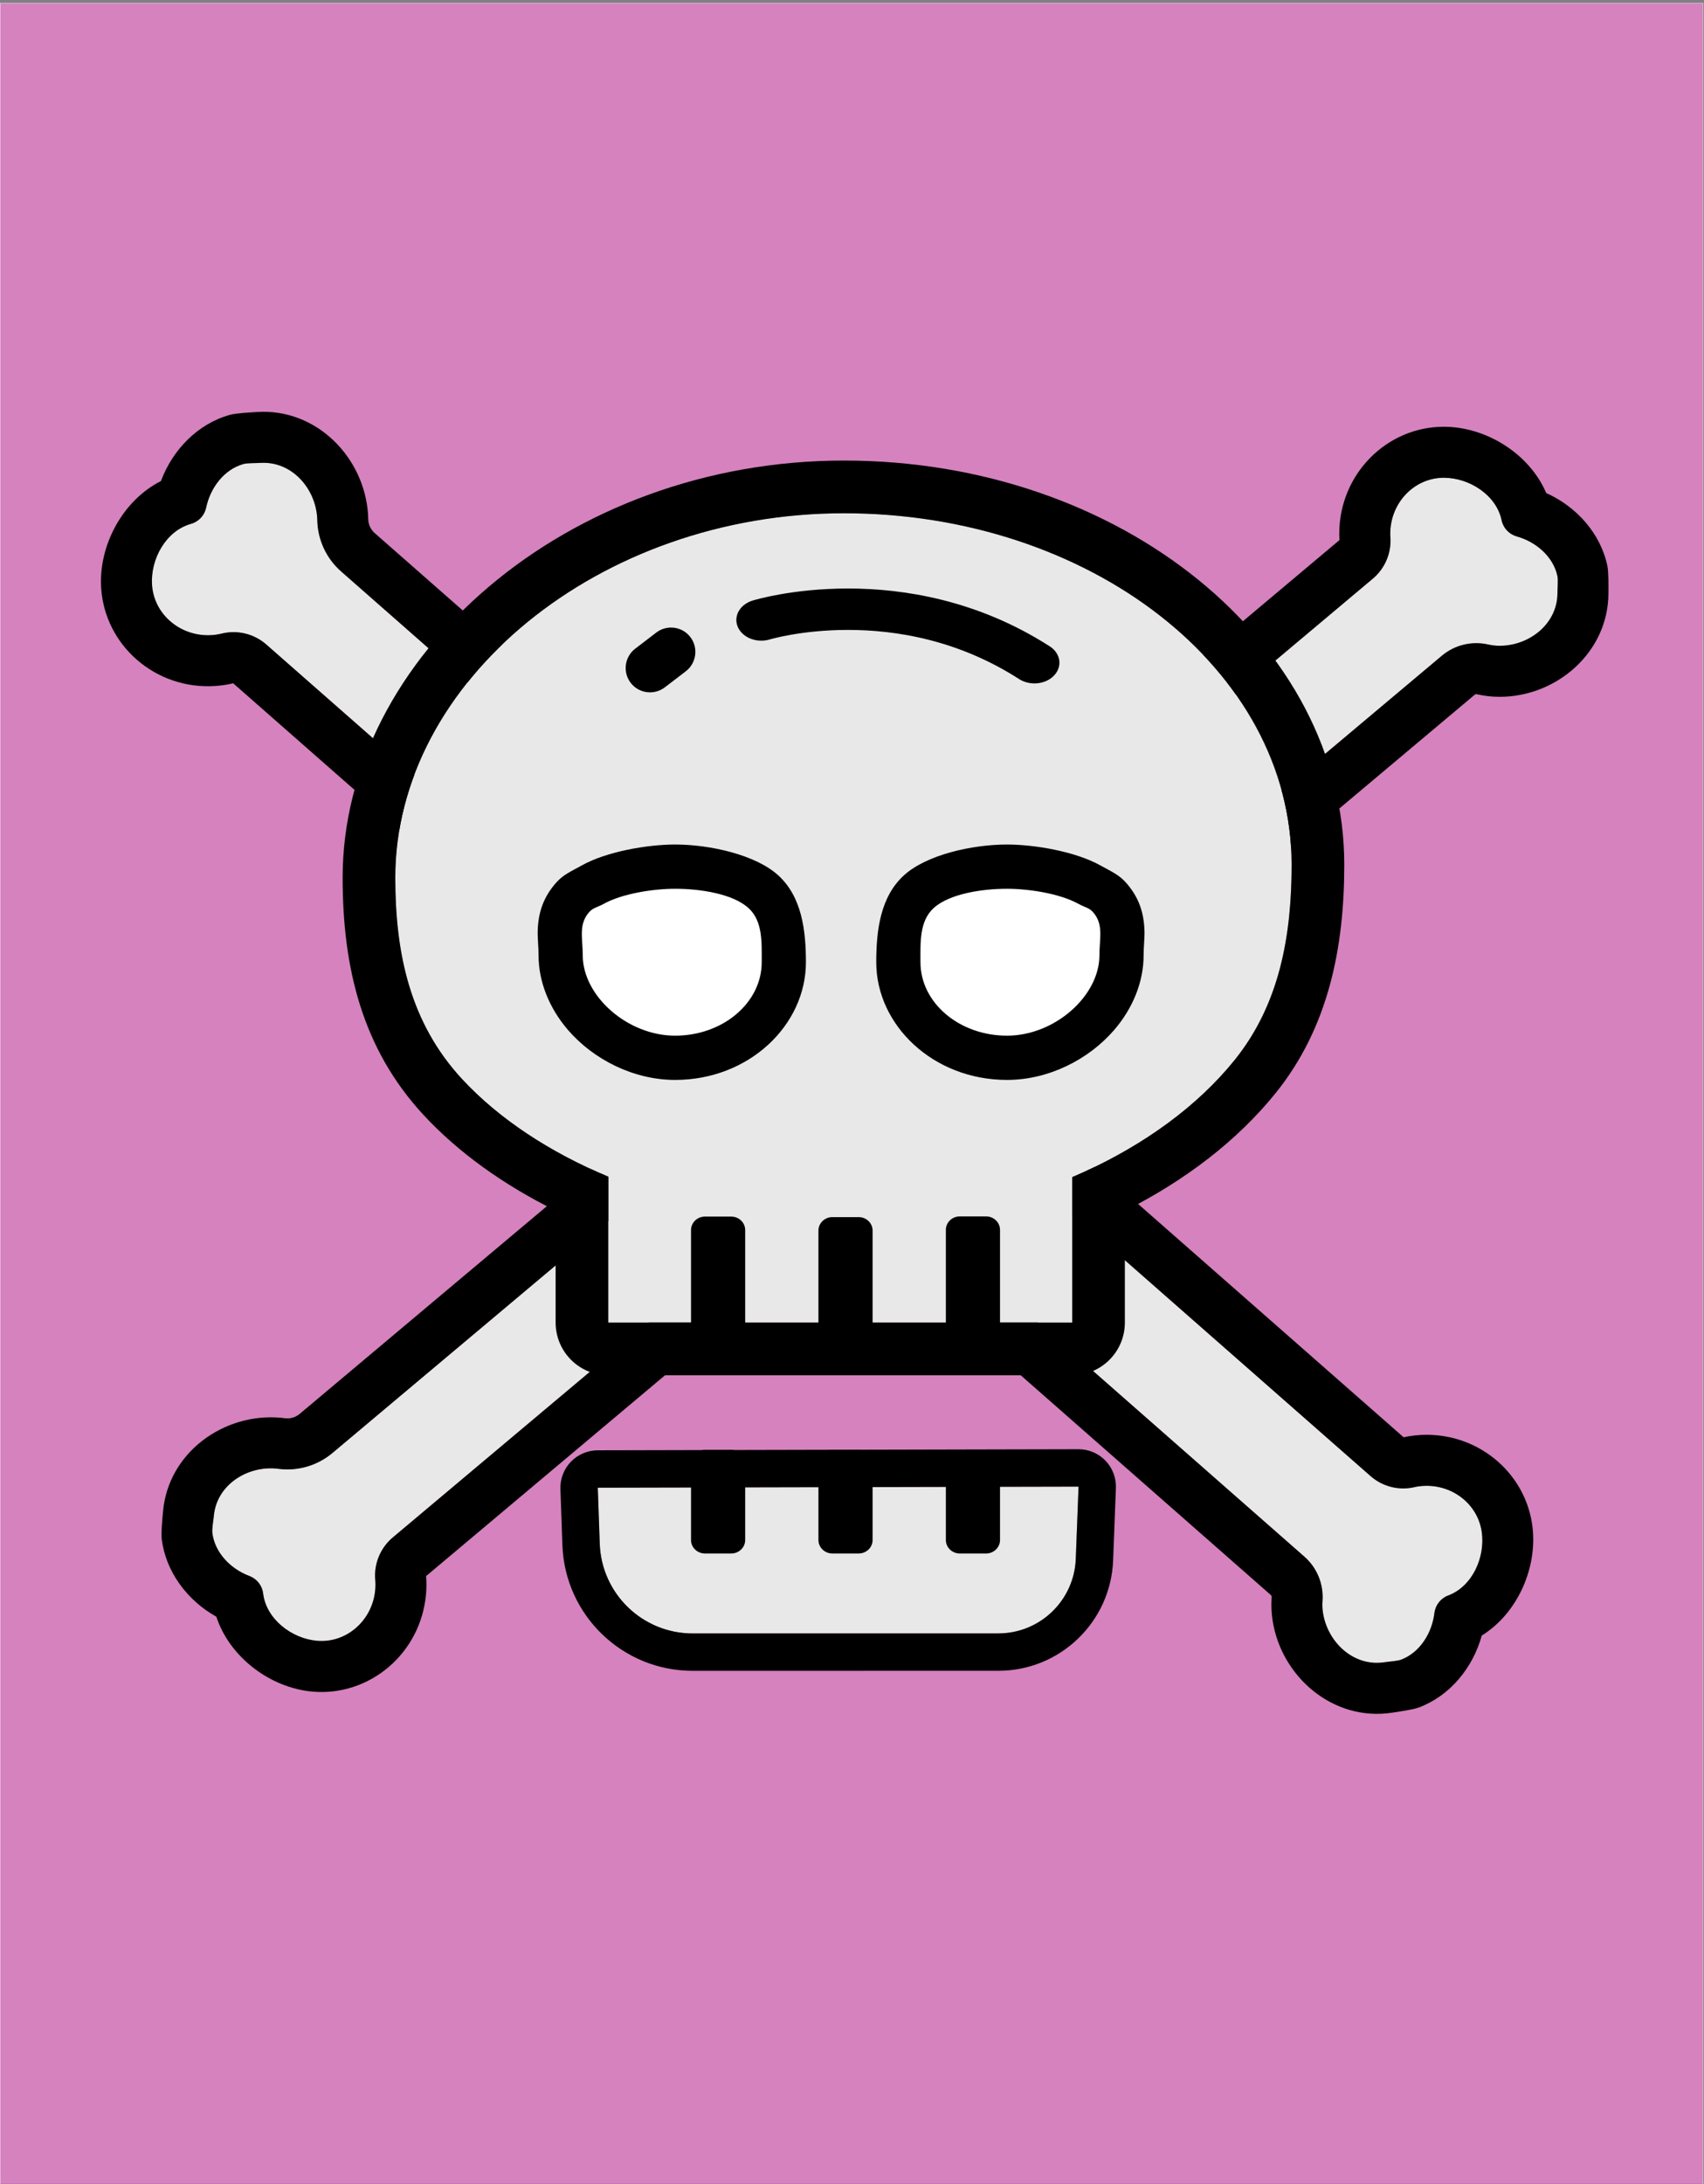
<svg width="100%" height="100%" viewBox="0 0 1003 1285" version="1.1" xmlns="http://www.w3.org/2000/svg" xmlns:xlink="http://www.w3.org/1999/xlink" xml:space="preserve" xmlns:serif="http://www.serif.com/" style="fill-rule:evenodd;clip-rule:evenodd;stroke-linecap:round;stroke-miterlimit:1.5;">
    <rect x="0" y="0" width="1003" height="1285" fill="#808080" stroke="none"/>
    <g transform="matrix(1,0,0,1,-7483.1,-6018.49)">
        <g id="Day-19" transform="matrix(1,0,0,0.922,7483.09,2659.69)">
            <rect x="0.003" y="3644.93" width="1002.6" height="1393.6" style="fill:rgb(36,44,156);"/>
            <clipPath id="_clip1">
                <rect x="0.003" y="3644.93" width="1002.6" height="1393.6"/>
            </clipPath>
            <g clip-path="url(#_clip1)">
                <g transform="matrix(1,0,0,1.358,0.007,3625.97)">
                    <rect x="0" y="13.958" width="1002.6" height="1026.11" style="fill:rgb(213,130,190);stroke:white;stroke-width:0.35px;"/>
                </g>
                <g transform="matrix(0.158,1.119,-1.031,0.171,6011.1,-5743.91)">
                    <path d="M8265.47,6314.56C8272.29,6308.83 8275.98,6300.2 8275.4,6291.31C8275.32,6290.59 8275.3,6289.86 8275.3,6289.12C8275.3,6271.55 8288.95,6257.29 8305.76,6257.29C8320.33,6257.29 8335.63,6267.14 8338.62,6281.43C8338.62,6281.43 8338.62,6281.43 8338.62,6281.43C8339.54,6285.82 8342.81,6289.34 8347.11,6290.59C8358.25,6293.68 8368.05,6302.12 8370.39,6313.26C8370.84,6315.45 8370.39,6320.44 8370.39,6322.78C8370.39,6340.35 8354.33,6352.77 8337.52,6352.77C8335.27,6352.77 8333.08,6352.52 8330.98,6352.03C8321.72,6349.9 8312,6352.23 8304.73,6358.34C8220.35,6429.2 7790.04,6790.6 7707.93,6859.55C7700.93,6865.43 7697.24,6874.36 7698.04,6883.46C7698.21,6885.32 7698.21,6887.21 7698.05,6889.14C7696.53,6906.64 7681.69,6919.66 7664.94,6918.2C7650.43,6916.94 7636.04,6905.8 7634.3,6891.31C7634.3,6891.31 7634.3,6891.31 7634.3,6891.31C7633.76,6886.85 7630.81,6883.06 7626.63,6881.44C7615.8,6877.4 7606.77,6868.14 7605.41,6856.85C7605.14,6854.62 7606.03,6849.69 7606.24,6847.36C7607.76,6829.86 7624.83,6818.87 7641.57,6820.33C7642.06,6820.37 7642.53,6820.42 7643.01,6820.49C7654,6821.94 7665.11,6818.71 7673.6,6811.57C7764.12,6735.62 8185.47,6381.75 8265.47,6314.56Z" style="fill:rgb(232,232,232);"/>
                    <path d="M7607.88,6904.36C7615.3,6927.2 7638.33,6944.76 7662.45,6946.85C7694.66,6949.66 7723.77,6925.28 7726.7,6891.63C7727,6888.14 7727.01,6884.7 7726.72,6881.34L8323.23,6380.36C8323.58,6380.07 8324.06,6379.95 8324.51,6380.06L8324.53,6380.06C8328.73,6381.02 8333.07,6381.53 8337.52,6381.53C8369.69,6381.53 8399.15,6356.4 8399.15,6322.78C8399.15,6318.99 8399.28,6310.92 8398.53,6307.36C8394.7,6289.06 8381.06,6273.85 8363.81,6266.14C8354.43,6244.02 8329.97,6228.53 8305.76,6228.53C8273.43,6228.53 8246.54,6255.34 8246.54,6289.12C8246.54,6290.35 8246.58,6291.57 8246.68,6292.78C8165.96,6360.57 7745.52,6713.68 7655.11,6789.54L7655.11,6789.55C7652.82,6791.47 7649.84,6792.35 7646.89,6791.99C7645.93,6791.86 7645,6791.76 7644.07,6791.68C7612.02,6788.89 7580.5,6811.38 7577.58,6844.86C7577.26,6848.64 7576.42,6856.67 7576.86,6860.28C7579.09,6878.84 7591.36,6895.18 7607.88,6904.36ZM8265.47,6314.56C8272.29,6308.83 8275.98,6300.2 8275.4,6291.31C8275.32,6290.59 8275.3,6289.86 8275.3,6289.12C8275.3,6271.55 8288.95,6257.29 8305.76,6257.29C8320.33,6257.29 8335.63,6267.14 8338.62,6281.43C8338.62,6281.43 8338.62,6281.43 8338.62,6281.43C8339.54,6285.82 8342.81,6289.34 8347.11,6290.59C8358.25,6293.68 8368.05,6302.12 8370.39,6313.26C8370.84,6315.45 8370.39,6320.44 8370.39,6322.78C8370.39,6340.35 8354.33,6352.77 8337.52,6352.77C8335.27,6352.77 8333.08,6352.52 8330.98,6352.03C8321.72,6349.9 8312,6352.23 8304.73,6358.34C8220.35,6429.2 7790.04,6790.6 7707.93,6859.55C7700.93,6865.43 7697.24,6874.36 7698.04,6883.46C7698.21,6885.32 7698.21,6887.21 7698.05,6889.14C7696.53,6906.64 7681.69,6919.66 7664.94,6918.2C7650.43,6916.94 7636.04,6905.8 7634.3,6891.31C7634.3,6891.31 7634.3,6891.31 7634.3,6891.31C7633.76,6886.85 7630.81,6883.06 7626.63,6881.44C7615.8,6877.4 7606.77,6868.14 7605.41,6856.85C7605.14,6854.62 7606.03,6849.69 7606.24,6847.36C7607.76,6829.86 7624.83,6818.87 7641.57,6820.33C7642.06,6820.37 7642.53,6820.42 7643.01,6820.49C7654,6821.94 7665.11,6818.71 7673.6,6811.57C7764.12,6735.62 8185.47,6381.75 8265.47,6314.56ZM8246.71,6293.12L8246.7,6293.16L8246.82,6294.52L8246.71,6293.12Z"/>
                </g>
                <g transform="matrix(1.035,0,0,1.123,-7746.6,-3079.09)">
                    <path d="M8265.38,6314.63C8272.24,6308.87 8275.96,6300.19 8275.4,6291.25C8275.32,6290.55 8275.3,6289.84 8275.3,6289.12C8275.3,6271.55 8288.95,6257.29 8305.76,6257.29C8320.33,6257.29 8335.63,6267.14 8338.62,6281.43C8338.62,6281.43 8338.62,6281.43 8338.62,6281.43C8339.54,6285.82 8342.81,6289.34 8347.11,6290.59C8358.25,6293.68 8368.05,6302.12 8370.39,6313.26C8370.84,6315.45 8370.39,6320.44 8370.39,6322.78C8370.39,6340.35 8354.33,6352.77 8337.52,6352.77C8335.3,6352.77 8333.13,6352.52 8331.04,6352.05C8321.73,6349.92 8311.95,6352.28 8304.64,6358.42C8220.07,6429.43 7790.32,6790.36 7708.02,6859.48C7700.98,6865.39 7697.26,6874.37 7698.05,6883.53C7698.21,6885.36 7698.21,6887.24 7698.05,6889.14C7696.53,6906.64 7681.69,6919.66 7664.94,6918.2C7650.43,6916.94 7636.04,6905.8 7634.3,6891.31C7634.3,6891.31 7634.3,6891.31 7634.3,6891.31C7633.76,6886.85 7630.81,6883.06 7626.63,6881.44C7615.8,6877.4 7606.77,6868.14 7605.41,6856.85C7605.14,6854.62 7606.03,6849.69 7606.24,6847.36C7607.76,6829.86 7624.83,6818.87 7641.57,6820.33C7642.03,6820.37 7642.49,6820.42 7642.95,6820.48C7654.01,6821.92 7665.17,6818.65 7673.71,6811.48C7764.43,6735.36 8185.19,6381.98 8265.38,6314.63Z" style="fill:rgb(232,232,232);"/>
                    <path d="M8246.44,6292.68C8165.54,6360.62 7745.68,6713.24 7655.07,6789.27L7655.07,6789.27C7652.77,6791.21 7649.78,6792.1 7646.8,6791.74C7645.88,6791.62 7644.98,6791.52 7644.09,6791.44C7611.91,6788.64 7580.27,6811.22 7577.35,6844.84C7577.02,6848.64 7576.19,6856.68 7576.62,6860.31C7578.86,6878.91 7591.14,6895.29 7607.69,6904.52C7615.16,6927.4 7638.25,6944.98 7662.43,6947.09C7694.77,6949.9 7723.99,6925.43 7726.93,6891.65C7727.23,6888.19 7727.24,6884.78 7726.96,6881.44L8323.28,6380.62C8323.64,6380.32 8324.12,6380.21 8324.57,6380.31L8324.6,6380.32C8328.78,6381.27 8333.1,6381.77 8337.52,6381.77C8369.82,6381.77 8399.38,6356.53 8399.38,6322.78C8399.38,6318.98 8399.51,6310.89 8398.76,6307.31C8394.92,6288.97 8381.27,6273.72 8363.99,6265.96C8354.55,6243.81 8330.03,6228.3 8305.76,6228.3C8273.3,6228.3 8246.3,6255.2 8246.3,6289.12C8246.3,6290.31 8246.34,6291.5 8246.44,6292.68ZM8265.38,6314.63C8272.24,6308.87 8275.96,6300.19 8275.4,6291.25C8275.32,6290.55 8275.3,6289.84 8275.3,6289.12C8275.3,6271.55 8288.95,6257.29 8305.76,6257.29C8320.33,6257.29 8335.63,6267.14 8338.62,6281.43C8338.62,6281.43 8338.62,6281.43 8338.62,6281.43C8339.54,6285.82 8342.81,6289.34 8347.11,6290.59C8358.25,6293.68 8368.05,6302.12 8370.39,6313.26C8370.84,6315.45 8370.39,6320.44 8370.39,6322.78C8370.39,6340.35 8354.33,6352.77 8337.52,6352.77C8335.3,6352.77 8333.13,6352.52 8331.04,6352.05C8321.73,6349.92 8311.95,6352.28 8304.64,6358.42C8220.07,6429.43 7790.32,6790.36 7708.02,6859.48C7700.98,6865.39 7697.26,6874.37 7698.05,6883.53C7698.21,6885.36 7698.21,6887.24 7698.05,6889.14C7696.53,6906.64 7681.69,6919.66 7664.94,6918.2C7650.43,6916.94 7636.04,6905.8 7634.3,6891.31C7634.3,6891.31 7634.3,6891.31 7634.3,6891.31C7633.76,6886.85 7630.81,6883.06 7626.63,6881.44C7615.8,6877.4 7606.77,6868.14 7605.41,6856.85C7605.14,6854.62 7606.03,6849.69 7606.24,6847.36C7607.76,6829.86 7624.83,6818.87 7641.57,6820.33C7642.03,6820.37 7642.49,6820.42 7642.95,6820.48C7654.01,6821.92 7665.17,6818.65 7673.71,6811.48C7764.43,6735.36 8185.19,6381.98 8265.38,6314.63ZM7605.51,6894.77L7605.51,6894.77C7605.51,6894.77 7605.51,6894.77 7605.51,6894.77ZM8246.47,6293.02L8246.46,6293.06L8246.59,6294.48L8246.47,6293.02Z"/>
                </g>
                <g transform="matrix(-0.862,1.14538e-16,-1.01944e-16,-0.903,7414.09,10853.2)">
                    <path d="M8192.82,6933.38L7864.54,6934.15C7864.54,6934.15 7865.48,6908.77 7866.43,6883.12C7867.51,6853.7 7890.86,6830.43 7919.3,6830.42C7975.97,6830.41 8067.5,6830.4 8128.04,6830.4C8162.24,6830.39 8190.29,6858.43 8191.48,6893.81C8192.2,6915.02 8192.82,6933.38 8192.82,6933.38Z" style="fill:rgb(232,232,232);"/>
                    <path d="M8192.88,6959.81C8199.79,6959.79 8206.41,6956.87 8211.2,6951.72C8216,6946.56 8218.57,6939.61 8218.33,6932.46C8218.33,6932.46 8217.71,6914.1 8216.99,6892.88C8215.32,6843.28 8175.98,6803.96 8128.04,6803.97C8067.5,6803.97 7975.97,6803.99 7919.3,6803.99C7877.15,6804 7842.53,6838.5 7840.92,6882.11C7839.97,6907.76 7839.03,6933.14 7839.03,6933.14C7838.77,6940.33 7841.34,6947.32 7846.17,6952.5C7850.99,6957.68 7857.65,6960.6 7864.6,6960.58L8192.88,6959.81ZM8192.82,6933.38L7864.54,6934.15C7864.54,6934.15 7865.48,6908.77 7866.43,6883.12C7867.51,6853.7 7890.86,6830.43 7919.3,6830.42C7975.97,6830.41 8067.5,6830.4 8128.04,6830.4C8162.24,6830.39 8190.29,6858.43 8191.48,6893.81C8192.2,6915.02 8192.82,6933.38 8192.82,6933.38Z"/>
                </g>
                <g transform="matrix(1,0,0,1.085,-7482.78,-2818.66)">
                    <path d="M7840.84,6647.51C7806.4,6633.09 7776.48,6613.51 7754.76,6590.05C7724.22,6557.06 7715.47,6516.39 7715.47,6471.63C7715.47,6356.38 7835.08,6257.29 7979.55,6257.29C8124.02,6257.29 8243.05,6348.82 8243.05,6464.07C8243.05,6505.61 8236.02,6546.04 8209.48,6578.91C8187.73,6605.86 8156.74,6628.39 8120.59,6644.84C8118.38,6645.85 8116.15,6646.83 8113.9,6647.79L8113.9,6733.3L7840.84,6733.3L7840.84,6647.51Z" style="fill:rgb(232,232,232);"/>
                    <path d="M7809.84,6667.45L7809.84,6733.3C7809.84,6750.42 7823.72,6764.3 7840.84,6764.3L8113.9,6764.3C8131.02,6764.3 8144.9,6750.42 8144.9,6733.3L8144.9,6667.57C8180.77,6649.56 8211.39,6625.91 8233.6,6598.38C8264.72,6559.84 8274.05,6512.77 8274.05,6464.07C8274.05,6333.84 8142.81,6226.29 7979.55,6226.29C7816.55,6226.29 7684.47,6341.59 7684.47,6471.63C7684.47,6524.5 7695.94,6572.14 7732.01,6611.11C7752.39,6633.12 7779.07,6652.27 7809.84,6667.45ZM7840.84,6647.51C7806.4,6633.09 7776.48,6613.51 7754.76,6590.05C7724.22,6557.06 7715.47,6516.39 7715.47,6471.63C7715.47,6356.38 7835.08,6257.29 7979.55,6257.29C8124.02,6257.29 8243.05,6348.82 8243.05,6464.07C8243.05,6505.61 8236.02,6546.04 8209.48,6578.91C8187.73,6605.86 8156.74,6628.39 8120.59,6644.84C8118.38,6645.85 8116.15,6646.83 8113.9,6647.79L8113.9,6733.3L7840.84,6733.3L7840.84,6647.51Z"/>
                </g>
                <g transform="matrix(37.068,0,0,1.329,-292254,-4457.69)">
                    <path d="M7896.1,6685.93C7896.1,6682.37 7896,6679.48 7895.88,6679.48L7895.46,6679.48C7895.34,6679.48 7895.24,6682.37 7895.24,6685.93L7895.24,6739.58C7895.24,6743.14 7895.34,6746.03 7895.46,6746.03L7895.88,6746.03C7896,6746.03 7896.1,6743.14 7896.1,6739.58L7896.1,6685.93Z"/>
                </g>
                <g transform="matrix(37.068,0,0,1.329,-292179,-4457.36)">
                    <path d="M7896.1,6685.93C7896.1,6682.37 7896,6679.48 7895.88,6679.48L7895.46,6679.48C7895.34,6679.48 7895.24,6682.37 7895.24,6685.93L7895.24,6739.58C7895.24,6743.14 7895.34,6746.03 7895.46,6746.03L7895.88,6746.03C7896,6746.03 7896.1,6743.14 7896.1,6739.58L7896.1,6685.93Z"/>
                </g>
                <g transform="matrix(37.068,0,0,1.329,-292104,-4457.81)">
                    <path d="M7896.1,6685.93C7896.1,6682.37 7896,6679.48 7895.88,6679.48L7895.46,6679.48C7895.34,6679.48 7895.24,6682.37 7895.24,6685.93L7895.24,6739.58C7895.24,6743.14 7895.34,6746.03 7895.46,6746.03L7895.88,6746.03C7896,6746.03 7896.1,6743.14 7896.1,6739.58L7896.1,6685.93Z"/>
                </g>
                <g transform="matrix(37.068,0,0,0.993,-292104,-2064.47)">
                    <path d="M7896.1,6688.11C7896.1,6683.35 7896,6679.48 7895.88,6679.48L7895.46,6679.48C7895.34,6679.48 7895.24,6683.35 7895.24,6688.11L7895.24,6737.4C7895.24,6742.16 7895.34,6746.03 7895.46,6746.03L7895.88,6746.03C7896,6746.03 7896.1,6742.16 7896.1,6737.4L7896.1,6688.11Z"/>
                </g>
                <g transform="matrix(37.068,0,0,0.993,-292179,-2064.47)">
                    <path d="M7896.1,6688.11C7896.1,6683.35 7896,6679.48 7895.88,6679.48L7895.46,6679.48C7895.34,6679.48 7895.24,6683.35 7895.24,6688.11L7895.24,6737.4C7895.24,6742.16 7895.34,6746.03 7895.46,6746.03L7895.88,6746.03C7896,6746.03 7896.1,6742.16 7896.1,6737.4L7896.1,6688.11Z"/>
                </g>
                <g transform="matrix(37.068,0,0,0.993,-292254,-2064.47)">
                    <path d="M7896.1,6688.11C7896.1,6683.35 7896,6679.48 7895.88,6679.48L7895.46,6679.48C7895.34,6679.48 7895.24,6683.35 7895.24,6688.11L7895.24,6737.4C7895.24,6742.16 7895.34,6746.03 7895.46,6746.03L7895.88,6746.03C7896,6746.03 7896.1,6742.16 7896.1,6737.4L7896.1,6688.11Z"/>
                </g>
                <g transform="matrix(0.789,0,0,0.712,-5818.34,-401.317)">
                    <path d="M7878,6476.74C7896.57,6476.74 7920.89,6481.17 7932.68,6493.97C7943.53,6505.75 7942.6,6525.18 7942.6,6542.6C7942.6,6578.94 7913.66,6608.44 7878,6608.44C7842.35,6608.44 7809.07,6572.76 7809.07,6536.41C7809.07,6521.32 7805.67,6508.51 7814.06,6497.4C7816.78,6493.79 7820.39,6493.16 7824.59,6490.35C7838.62,6480.95 7861.96,6476.74 7878,6476.74Z" style="fill:white;"/>
                    <path d="M7878,6437.1C7857.1,6437.1 7826.85,6443.47 7808.56,6455.71C7800.66,6460.99 7794.78,6463.96 7789.66,6470.74C7779.53,6484.15 7775.95,6498.32 7775.48,6513.96C7775.27,6520.89 7776.11,6528.35 7776.11,6536.41C7776.11,6560 7784.04,6583.76 7798.11,6603.37C7817,6629.7 7846.93,6648.09 7878,6648.09C7933.24,6648.09 7975.57,6598.9 7975.57,6542.6C7975.57,6514.08 7972.53,6483.83 7954.77,6464.55C7938.07,6446.41 7904.31,6437.1 7878,6437.1ZM7878,6476.74C7896.57,6476.74 7920.89,6481.17 7932.68,6493.97C7943.53,6505.75 7942.6,6525.18 7942.6,6542.6C7942.6,6578.94 7913.66,6608.44 7878,6608.44C7842.35,6608.44 7809.07,6572.76 7809.07,6536.41C7809.07,6521.32 7805.67,6508.51 7814.06,6497.4C7816.78,6493.79 7820.39,6493.16 7824.59,6490.35C7838.62,6480.95 7861.96,6476.74 7878,6476.74Z"/>
                </g>
                <g transform="matrix(-0.789,0,0,0.712,6808.51,-401.317)">
                    <path d="M7878,6476.74C7896.57,6476.74 7920.89,6481.17 7932.68,6493.97C7943.53,6505.75 7942.6,6525.18 7942.6,6542.6C7942.6,6578.94 7913.66,6608.44 7878,6608.44C7842.35,6608.44 7809.07,6572.76 7809.07,6536.41C7809.07,6521.32 7805.67,6508.51 7814.06,6497.4C7816.78,6493.79 7820.39,6493.16 7824.59,6490.35C7838.62,6480.95 7861.96,6476.74 7878,6476.74Z" style="fill:white;"/>
                    <path d="M7878,6437.1C7904.31,6437.1 7938.07,6446.41 7954.77,6464.55C7972.53,6483.83 7975.57,6514.08 7975.57,6542.6C7975.57,6598.9 7933.24,6648.09 7878,6648.09C7846.93,6648.09 7817,6629.7 7798.11,6603.37C7784.04,6583.76 7776.11,6560 7776.11,6536.41C7776.11,6528.35 7775.27,6520.89 7775.48,6513.96C7775.95,6498.32 7779.53,6484.15 7789.66,6470.74C7794.78,6463.96 7800.66,6460.99 7808.56,6455.71C7826.85,6443.47 7857.1,6437.1 7878,6437.1ZM7878,6476.74C7896.57,6476.74 7920.89,6481.17 7932.68,6493.97C7943.53,6505.75 7942.6,6525.18 7942.6,6542.6C7942.6,6578.94 7913.66,6608.44 7878,6608.44C7842.35,6608.44 7809.07,6572.76 7809.07,6536.41C7809.07,6521.32 7805.67,6508.51 7814.06,6497.4C7816.78,6493.79 7820.39,6493.16 7824.59,6490.35C7838.62,6480.95 7861.96,6476.74 7878,6476.74Z"/>
                </g>
                <g transform="matrix(0.938,0,0,0.843,-6985.4,-1291.76)">
                    <path d="M7924.88,6323.07C7924.88,6323.07 8012.64,6290.59 8096.26,6355.43" style="fill:none;stroke:black;stroke-width:31.35px;stroke-linejoin:round;"/>
                </g>
                <g transform="matrix(0.711,-0.59,2.574,3.653,-21602.8,-14539.9)">
                    <path d="M7908.35,6366.1C7908.35,6364.23 7901.17,6362.72 7892.33,6362.72L7874.94,6362.72C7866.1,6362.72 7858.92,6364.23 7858.92,6366.1C7858.92,6367.96 7866.1,6369.48 7874.94,6369.48L7892.33,6369.48C7901.17,6369.48 7908.35,6367.96 7908.35,6366.1Z"/>
                </g>
            </g>
        </g>
    </g>
</svg>
